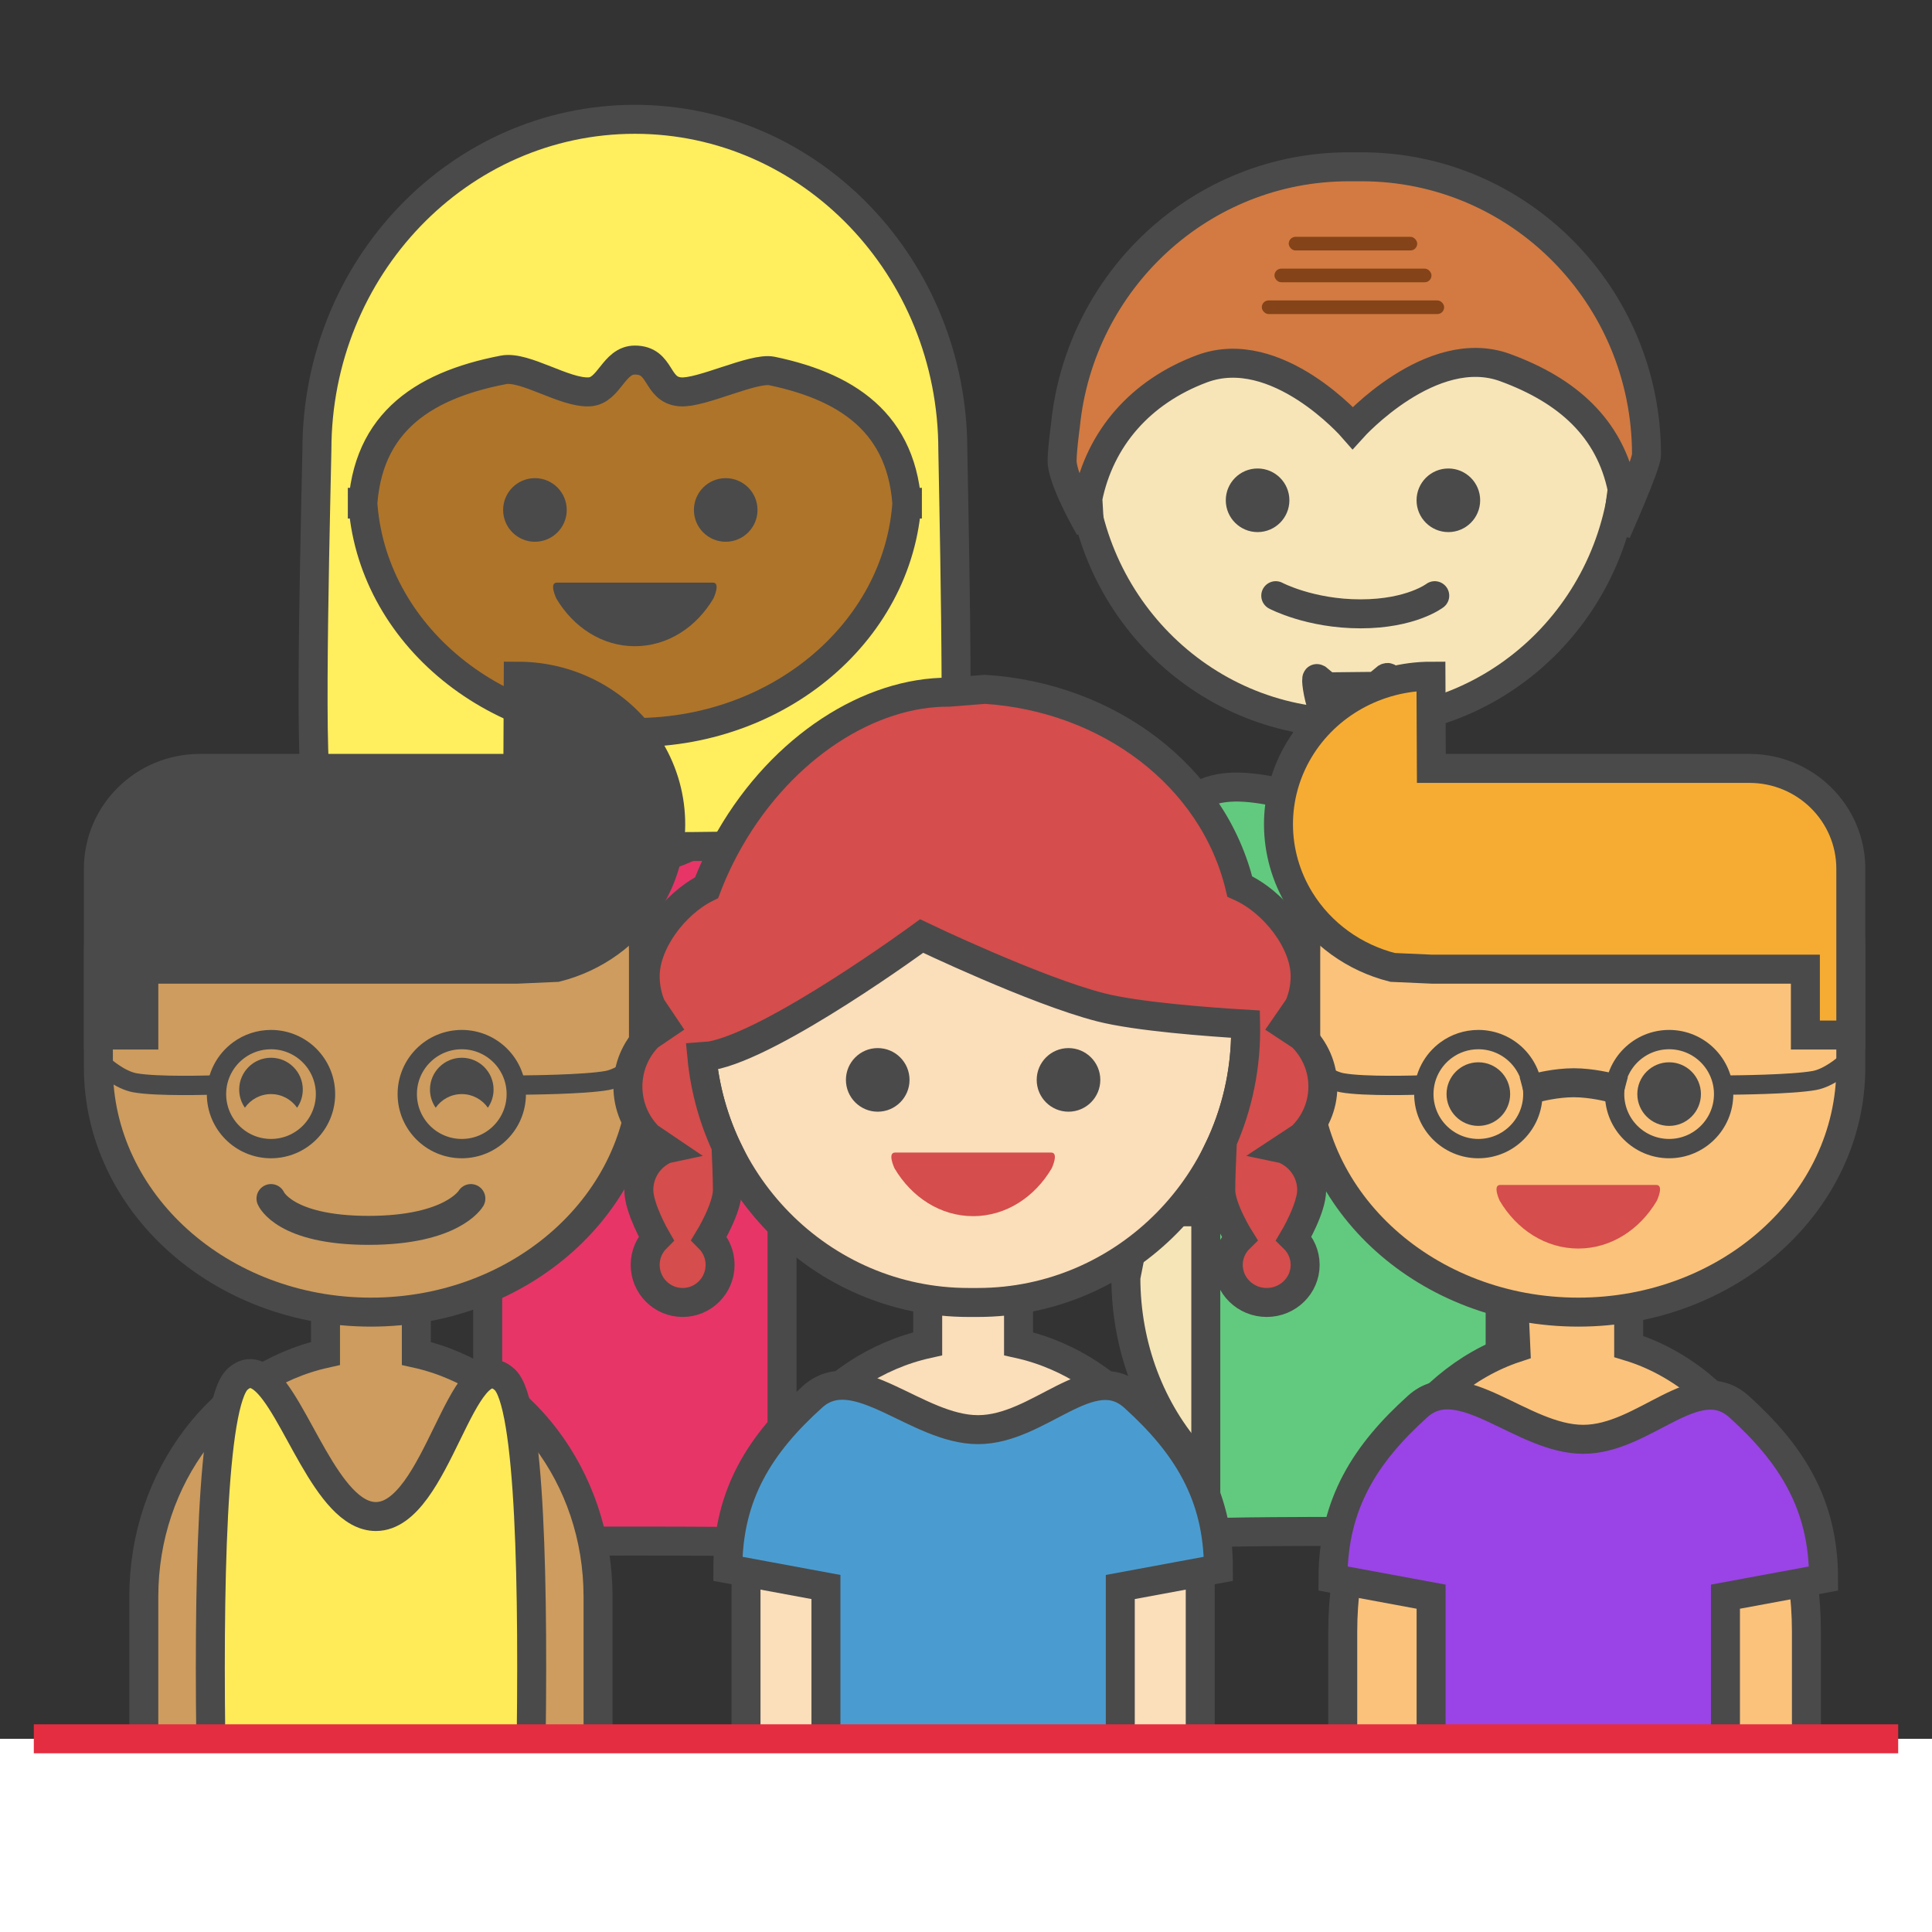<?xml version="1.0" encoding="UTF-8" standalone="no"?>
<svg width="200px" height="200px" viewBox="0 0 200 200" version="1.1" xmlns="http://www.w3.org/2000/svg" xmlns:xlink="http://www.w3.org/1999/xlink">
    <rect x="0" y="0" width="200" height="200" fill="#333333" stroke="none"/>
    <!-- Generator: Sketch 39.1 (31720) - http://www.bohemiancoding.com/sketch -->
    <title>Hackers</title>
    <desc>Created with Sketch.</desc>
    <defs></defs>
    <g id="Page-1" stroke="none" stroke-width="1" fill="none" fill-rule="evenodd">
        <g id="Hackers">
            <g id="Group-5" transform="translate(109, 17)">
                <path d="M35.762,62.062 C46.493,72.629 54.571,115.231 54.571,115.231 C54.571,129.755 44.044,141.53 31.06,141.53 C18.075,141.53 7.549,129.755 7.549,115.231 C7.549,115.231 15.626,72.629 26.357,62.062 L26.357,57.356 C26.357,54.762 28.468,52.658 31.06,52.658 C33.657,52.658 35.762,54.761 35.762,57.356 L35.762,62.062 Z" id="Combined-Shape" stroke="#4A4A4A" stroke-width="3" fill="#F6E5B7"></path>
                <path d="M15.824,108.446 L7.078,108.446 C7.078,103.524 10.562,69.141 13.971,66.18 C18.462,62.28 25.213,66.295 31.567,66.295 C37.943,66.295 43.733,62.187 48.192,66.22 C53.541,71.058 55.041,100.708 55.041,108.446 L46.295,108.446 L46.295,141.698 C46.295,141.698 45.083,141.53 31.06,141.53 C17.036,141.53 15.824,141.698 15.824,141.698 L15.824,108.446 Z" id="Fill-3" stroke="#4A4A4A" stroke-width="3" fill="#62CA7E"></path>
                <path d="M30.585,1.404 L31.534,1.404 C46.854,1.404 59.273,14.036 59.273,29.618 C59.273,45.199 46.854,57.831 31.534,57.831 L30.585,57.831 C15.266,57.831 2.846,45.199 2.846,29.617 C2.846,14.036 15.266,1.404 30.585,1.404 Z" id="Fill-5" stroke="#4A4A4A" stroke-width="3" fill="#F7E5B8"></path>
                <ellipse id="Oval" fill="#4A4A4A" cx="21.185" cy="34.79" rx="3.292" ry="3.292"></ellipse>
                <circle id="Oval" fill="#4A4A4A" cx="40.934" cy="34.79" r="3.292"></circle>
                <path d="M31.964,0.266 C48.247,0.266 61.447,13.612 61.447,30.074 C61.447,31.103 58.332,38.082 58.332,38.082 L58.931,33.653 C57.646,27.303 53.25,23.41 46.813,21.054 C39.167,18.256 31.034,27.286 31.034,27.286 C31.034,27.286 23.179,18.275 15.418,21.177 C9.088,23.545 4.876,28.353 3.613,34.593 L3.787,37.611 C3.787,37.611 1.261,33.301 0.966,31.028 C0.861,30.227 1.294,27.027 1.294,27.027 C2.804,11.996 15.36,0.266 30.625,0.266 L31.964,0.266 Z" id="Fill-3" stroke="#4A4A4A" stroke-width="3" fill="#D27A41"></path>
                <path d="M31.217,59.712 C27.892,59.712 27.094,53.102 27.339,53.239 L28.385,54.102 L33.457,54.048 L34.534,53.158 C35.515,52.613 33.877,59.712 31.217,59.712 Z" id="Fill-3" stroke="#4A4A4A" stroke-width="3" fill="#D27A41"></path>
                <path d="M23.066,44.665 C23.066,44.665 26.601,46.545 31.843,46.545 C37.085,46.545 39.524,44.665 39.524,44.665" id="Path-2" stroke="#4A4A4A" stroke-width="3" stroke-linecap="round" stroke-linejoin="bevel"></path>
                <rect id="Rectangle-2" fill="#844319" x="24.409" y="7.517" width="13.3" height="1.411" rx="0.705"></rect>
                <rect id="Rectangle-2" fill="#844319" x="22.932" y="10.809" width="16.256" height="1.411" rx="0.705"></rect>
                <rect id="Rectangle-2" fill="#844319" x="21.622" y="14.1" width="18.876" height="1.411" rx="0.705"></rect>
            </g>
            <g id="Group-3" transform="translate(32, 12)">
                <path d="M18.486,93.287 L8.329,91.406 C8.329,83.646 11.729,78.43 17.103,73.591 C21.557,69.581 27.874,76.997 34.229,76.997 C40.605,76.997 45.924,69.597 50.383,73.631 C55.732,78.468 59.113,83.667 59.113,91.406 L48.956,93.287 L48.956,147.698 C48.956,147.698 47.745,147.53 33.721,147.53 C19.697,147.53 18.486,147.698 18.486,147.698 L18.486,93.287 Z" id="Fill-3" stroke="#4A4A4A" stroke-width="3" fill="#E73568"></path>
                <g id="Face" transform="translate(0.335, 0.351)">
                    <path d="M0.47,68.495 C10.345,75.296 16.386,75.296 33.386,75.296 C50.543,75.296 56.897,75.296 66.301,68.495 C67.066,67.942 66.301,35.31 66.301,34.248 C66.301,15.333 51.564,0 33.386,0 C15.207,0 0.47,15.333 0.47,34.248 C0.47,35.475 -0.419,67.883 0.47,68.495 Z" id="Oval-2" stroke="#4A4A4A" stroke-width="3" fill="#FFEE5E"></path>
                    <path d="M5.172,41.323 C5.172,31.762 11.073,27.609 19.784,25.937 C22.016,25.509 26.135,28.365 28.683,28.213 C30.741,28.091 31.183,24.922 33.386,24.922 C36.198,24.922 35.525,28.002 38.088,28.213 C40.237,28.39 45.668,25.658 47.569,26.054 C55.959,27.798 61.599,31.977 61.599,41.323 L61.599,38.151 C61.599,52.14 48.967,63.48 33.385,63.48 C17.804,63.48 5.172,52.14 5.172,38.151 L5.172,41.323 Z" id="Fill-3" stroke="#4A4A4A" stroke-width="3" fill="#AE742A"></path>
                    <ellipse id="Combined-Shape" fill="#4A4A4A" cx="23.041" cy="40.439" rx="3.292" ry="3.292"></ellipse>
                    <circle id="Combined-Shape" fill="#4A4A4A" cx="42.79" cy="40.439" r="3.292"></circle>
                    <path d="M25.304,47.962 C26.133,47.962 40.638,47.962 41.467,47.962 C42.296,47.962 41.52,49.597 41.52,49.597 C39.757,52.583 36.772,54.545 33.386,54.545 C29.999,54.545 27.014,52.583 25.251,49.597 C25.251,49.597 24.475,47.962 25.304,47.962 Z" id="Fill-3" fill="#4A4A4A"></path>
                </g>
            </g>
            <g id="Group-2" transform="translate(10, 70)">
                <g id="Body" transform="translate(4.887, 60.658)" stroke="#4A4A4A" stroke-width="3">
                    <path d="M18.809,9.448 C8.077,11.829 0,22.198 0,34.628 L0,63.177 C0,77.368 10.526,88.871 23.511,88.871 C36.496,88.871 47.022,77.368 47.022,63.177 L47.022,34.628 C47.022,22.198 38.945,11.829 28.213,9.448 L28.213,4.698 C28.213,2.103 26.108,1.42108547e-14 23.511,1.42108547e-14 C20.919,1.42108547e-14 18.809,2.103 18.809,4.698 L18.809,9.448 Z" id="Combined-Shape" fill="#CD9C5E"></path>
                    <path d="M9.714,12.111 C10.608,11.306 11.464,11.398 12.312,12.058 C15.687,14.687 18.94,26.332 24.019,26.332 C30.395,26.332 32.892,8.118 37.352,12.151 C42.701,16.989 38.746,89.039 38.746,89.039 C38.746,89.039 37.535,88.871 23.511,88.871 C9.487,88.871 8.276,89.039 8.276,89.039 C8.276,89.039 4.34,16.95 9.714,12.111 Z" id="Fill-3" fill="#FFEB58"></path>
                </g>
                <g id="Face" transform="translate(0.185, 0)">
                    <path d="M0,28.627 C0,14.639 12.631,12.226 28.213,12.226 C43.795,12.226 56.426,14.639 56.426,28.627 L56.426,40.502 C56.426,54.491 43.795,65.831 28.213,65.831 C12.631,65.831 0,54.491 0,40.502 L0,28.627 Z" id="Fill-3" stroke="#4A4A4A" stroke-width="3" fill="#CD9C5E"></path>
                    <path d="M20.57,44.671 C20.942,44.138 21.16,43.489 21.16,42.79 C21.16,40.972 19.686,39.498 17.868,39.498 C16.05,39.498 14.577,40.972 14.577,42.79 C14.577,43.489 14.795,44.138 15.167,44.671 C15.762,43.818 16.75,43.26 17.868,43.26 C18.987,43.26 19.975,43.818 20.57,44.671 Z" id="Combined-Shape" fill="#4A4A4A"></path>
                    <path d="M40.319,44.671 C40.691,44.138 40.909,43.489 40.909,42.79 C40.909,40.972 39.435,39.498 37.618,39.498 C35.8,39.498 34.326,40.972 34.326,42.79 C34.326,43.489 34.544,44.138 34.916,44.671 C35.511,43.818 36.499,43.26 37.618,43.26 C38.736,43.26 39.724,43.818 40.319,44.671 Z" id="Combined-Shape" fill="#4A4A4A"></path>
                    <path d="" id="Line" stroke="#4A4A4A" stroke-width="3" stroke-linecap="square"></path>
                    <path d="M44.201,42.32 C44.201,42.32 50.332,42.278 52.665,41.85 C54.172,41.573 55.721,40.204 55.721,40.204" id="Line" stroke="#4A4A4A" stroke-width="2" stroke-linecap="square"></path>
                    <path d="M0.705,42.32 C0.705,42.32 6.367,42.513 8.699,42.085 C10.207,41.808 11.755,40.439 11.755,40.439" id="Line" stroke="#4A4A4A" stroke-width="2" stroke-linecap="square" transform="translate(6.23, 41.401) scale(-1, 1) translate(-6.23, -41.401) "></path>
                    <path d="M17.868,54.075 C17.868,54.075 19.246,57.367 27.962,57.367 C36.677,57.367 38.558,54.075 38.558,54.075" id="Path-2" stroke="#4A4A4A" stroke-width="3" stroke-linecap="round"></path>
                    <path d="M17.868,48.903 C20.985,48.903 23.511,46.377 23.511,43.26 C23.511,40.144 20.985,37.618 17.868,37.618 C16.627,37.618 15.48,38.018 14.549,38.697 C13.141,39.723 12.226,41.385 12.226,43.26 C12.226,46.377 14.752,48.903 17.868,48.903 Z" id="Oval-2" stroke="#4A4A4A" stroke-width="2"></path>
                    <path d="M37.618,48.903 C40.734,48.903 43.26,46.377 43.26,43.26 C43.26,40.144 40.734,37.618 37.618,37.618 C34.501,37.618 31.975,40.144 31.975,43.26 C31.975,46.377 34.501,48.903 37.618,48.903 Z" id="Oval-2" stroke="#4A4A4A" stroke-width="2"></path>
                    <path d="M59.248,30.212 L59.248,19.937 C59.248,14.198 54.545,9.545 48.744,9.545 L15.825,9.545 L15.783,0 C10.176,0.007 4.992,2.895 2.161,7.588 C-0.745,12.406 -0.718,18.376 2.231,23.169 C4.385,26.67 7.853,29.145 11.818,30.147 L15.916,30.329 L54.545,30.329 L54.545,37.147 L59.248,37.147 L59.248,30.212 Z" id="Combined-Shape" stroke="#4A4A4A" stroke-width="3" fill="#4A4A4A" transform="translate(29.624, 18.574) scale(-1, 1) translate(-29.624, -18.574) "></path>
                </g>
            </g>
            <g id="Group-4" transform="translate(132, 70)">
                <path d="M24.919,69.538 C14.609,72.944 7,84.804 7,98.913 L7,132.643 C7,149.409 17.745,141.848 31,141.848 C44.255,141.848 55,149.409 55,132.643 L55,98.913 C55,84.586 47.154,72.577 36.6,69.386 L36.6,63.984 C36.6,60.681 33.925,58 30.625,58 L30.375,58 C27.077,58 24.52,60.673 24.669,63.97 L24.919,69.538 Z" id="Combined-Shape" stroke="#4A4A4A" stroke-width="3" fill="#FBC27B"></path>
                <path d="M16.147,95.287 L5.991,93.406 C5.991,85.646 9.39,80.43 14.764,75.591 C19.218,71.581 25.535,78.997 31.89,78.997 C38.266,78.997 43.585,71.597 48.044,75.631 C53.393,80.468 56.774,85.667 56.774,93.406 L46.618,95.287 L46.618,149.698 C46.618,149.698 45.406,149.53 31.382,149.53 C17.359,149.53 16.147,149.698 16.147,149.698 L16.147,95.287 Z" id="Fill-3" stroke="#4A4A4A" stroke-width="3" fill="#9A43E6"></path>
                <g id="Face" transform="translate(0.348, 0)">
                    <path d="M2.821,28.627 C2.821,14.639 15.453,12.226 31.034,12.226 C46.616,12.226 59.248,14.639 59.248,28.627 L59.248,40.502 C59.248,54.491 46.616,65.831 31.034,65.831 C15.453,65.831 2.821,54.491 2.821,40.502 L2.821,28.627 Z" id="Fill-3" stroke="#4A4A4A" stroke-width="3" fill="#FAC27B"></path>
                    <circle id="Combined-Shape" fill="#4A4A4A" cx="20.69" cy="43.26" r="3.292"></circle>
                    <circle id="Combined-Shape" fill="#4A4A4A" cx="40.439" cy="43.26" r="3.292"></circle>
                    <path d="M26.803,42.585 C26.803,42.585 28.683,42.085 30.564,42.085 C32.445,42.085 34.326,42.585 34.326,42.585" id="Line" stroke="#4A4A4A" stroke-width="3" stroke-linecap="square"></path>
                    <path d="M47.022,42.32 C47.022,42.32 53.153,42.278 55.486,41.85 C56.994,41.573 58.542,40.204 58.542,40.204" id="Line" stroke="#4A4A4A" stroke-width="2" stroke-linecap="square"></path>
                    <path d="M3.527,42.32 C3.527,42.32 9.188,42.513 11.52,42.085 C13.028,41.808 14.577,40.439 14.577,40.439" id="Line" stroke="#4A4A4A" stroke-width="2" stroke-linecap="square" transform="translate(9.052, 41.401) scale(-1, 1) translate(-9.052, -41.401) "></path>
                    <path d="M20.69,48.903 C23.806,48.903 26.332,46.377 26.332,43.26 C26.332,40.144 23.806,37.618 20.69,37.618 C19.449,37.618 18.301,38.018 17.37,38.697 C15.962,39.723 15.047,41.385 15.047,43.26 C15.047,46.377 17.573,48.903 20.69,48.903 Z" id="Oval-2" stroke="#4A4A4A" stroke-width="2"></path>
                    <path d="M40.439,48.903 C43.555,48.903 46.082,46.377 46.082,43.26 C46.082,40.144 43.555,37.618 40.439,37.618 C37.323,37.618 34.796,40.144 34.796,43.26 C34.796,46.377 37.323,48.903 40.439,48.903 Z" id="Oval-2" stroke="#4A4A4A" stroke-width="2"></path>
                    <path d="M59.248,30.212 L59.248,19.937 C59.248,14.198 54.545,9.545 48.744,9.545 L15.825,9.545 L15.783,0 C10.176,0.007 4.992,2.895 2.161,7.588 C-0.745,12.406 -0.718,18.376 2.231,23.169 C4.385,26.67 7.853,29.145 11.818,30.147 L15.916,30.329 L54.545,30.329 L54.545,37.147 L59.248,37.147 L59.248,30.212 Z" id="Combined-Shape" stroke="#4A4A4A" stroke-width="3" fill="#F6AC33"></path>
                    <path d="M22.953,52.665 C23.782,52.665 38.287,52.665 39.116,52.665 C39.945,52.665 39.169,54.3 39.169,54.3 C37.406,57.285 34.421,59.248 31.034,59.248 C27.648,59.248 24.663,57.285 22.9,54.3 C22.9,54.3 22.124,52.665 22.953,52.665 Z" id="Fill-3" fill="#D54D4C"></path>
                </g>
            </g>
            <g id="Group" transform="translate(65, 71)">
                <g id="Body" transform="translate(10.345, 58.658)" stroke="#4A4A4A" stroke-width="3">
                    <path d="M20.69,9.448 C9.958,11.829 1.881,22.198 1.881,34.628 L1.881,63.177 C1.881,77.368 12.407,88.871 25.392,88.871 C38.377,88.871 48.903,77.368 48.903,63.177 L48.903,34.628 C48.903,22.198 40.826,11.829 30.094,9.448 L30.094,4.698 C30.094,2.103 27.989,0 25.392,0 C22.8,0 20.69,2.103 20.69,4.698 L20.69,9.448 Z" id="Combined-Shape" fill="#FBDEBA"></path>
                    <path d="M10.157,34.628 L0,32.747 C0,24.987 3.4,19.771 8.774,14.933 C13.227,10.923 19.545,18.339 25.9,18.339 C32.276,18.339 37.595,10.939 42.054,14.972 C47.403,19.81 50.784,25.009 50.784,32.747 L40.627,34.628 L40.627,89.039 C40.627,89.039 39.415,88.871 25.392,88.871 C11.368,88.871 10.157,89.039 10.157,89.039 L10.157,34.628 Z" id="Fill-3" fill="#4A9CD0"></path>
                </g>
                <g id="Face" transform="translate(0, 0.351)">
                    <path d="M35.262,7.053 L36.211,7.053 C51.531,7.053 63.95,19.685 63.95,35.266 C63.95,50.848 51.531,63.48 36.211,63.48 L35.262,63.48 C19.943,63.48 7.524,50.848 7.524,35.266 C7.524,19.685 19.943,7.053 35.262,7.053 Z" id="Fill-5" stroke="#4A4A4A" stroke-width="3" fill="#FBDEBA"></path>
                    <path d="M27.655,47.962 C28.484,47.962 42.989,47.962 43.818,47.962 C44.647,47.962 43.871,49.597 43.871,49.597 C42.108,52.583 39.123,54.545 35.737,54.545 C32.351,54.545 29.365,52.583 27.602,49.597 C27.602,49.597 26.827,47.962 27.655,47.962 Z" id="Fill-3" fill="#D54D4C"></path>
                    <ellipse id="Oval" fill="#4A4A4A" cx="25.862" cy="40.439" rx="3.292" ry="3.292"></ellipse>
                    <ellipse id="Oval" fill="#4A4A4A" cx="45.611" cy="40.439" rx="3.292" ry="3.292"></ellipse>
                    <path d="M63.343,20.418 C66.926,22.015 70.108,26.18 70.108,29.697 C70.108,30.811 69.877,31.872 69.46,32.838 L68.084,34.832 L69.74,35.924 C71.102,37.255 71.944,39.094 71.944,41.125 C71.944,43.156 71.102,44.995 69.74,46.326 L67.843,47.576 L67.91,47.59 C69.6,48.288 70.785,49.923 70.785,51.829 C70.785,53.736 68.943,56.838 68.943,56.838 C69.663,57.542 70.108,58.515 70.108,59.589 C70.108,61.738 68.327,63.48 66.129,63.48 C63.931,63.48 62.149,61.738 62.149,59.589 C62.149,58.515 62.595,57.542 63.315,56.838 C63.315,56.838 61.371,53.736 61.371,51.829 C61.371,50.559 61.492,47.902 61.492,47.902 C61.361,47.848 61.231,47.79 61.104,47.728 C62.015,45.849 62.727,43.852 63.21,41.766 C63.694,39.679 63.95,37.503 63.95,35.266 C63.95,35.067 63.948,34.868 63.944,34.669 C60.139,34.441 52.689,33.891 48.903,32.915 C42.157,31.178 30.407,25.55 30.407,25.55 C30.407,25.55 15.101,36.784 8.562,37.952 L7.654,38.022 C7.986,41.507 8.942,44.806 10.406,47.803 C10.332,47.837 10.258,47.87 10.184,47.902 C10.184,47.902 10.301,50.559 10.301,51.829 C10.301,53.736 8.407,56.838 8.407,56.838 C9.109,57.542 9.543,58.515 9.543,59.589 C9.543,61.738 7.807,63.48 5.666,63.48 C3.524,63.48 1.788,61.738 1.788,59.589 C1.788,58.515 2.222,57.542 2.924,56.838 C2.924,56.838 1.129,53.736 1.129,51.829 C1.129,49.923 2.284,48.288 3.93,47.59 L3.996,47.576 L2.147,46.326 C0.82,44.995 0,43.156 0,41.125 C0,39.094 0.82,37.255 2.147,35.924 L3.76,34.832 L2.42,32.838 C2.013,31.872 1.788,30.811 1.788,29.697 C1.788,26.268 4.756,22.225 8.147,20.544 C8.803,18.819 9.614,17.103 10.584,15.422 C16.073,5.916 25.087,0.246 33.235,0.304 L36.964,0.009 C49.681,0.811 60.572,8.934 63.343,20.418 Z" id="Combined-Shape" stroke="#4A4A4A" stroke-width="3" fill="#D54D4C"></path>
                </g>
            </g>
            <rect id="Rectangle-12" fill="#FFFFFF" x="0" y="180" width="200" height="20"></rect>
            <path d="M5,180 L195,180" id="Line" stroke="#E42D40" stroke-width="3" stroke-linecap="square"></path>
        </g>
    </g>
</svg>